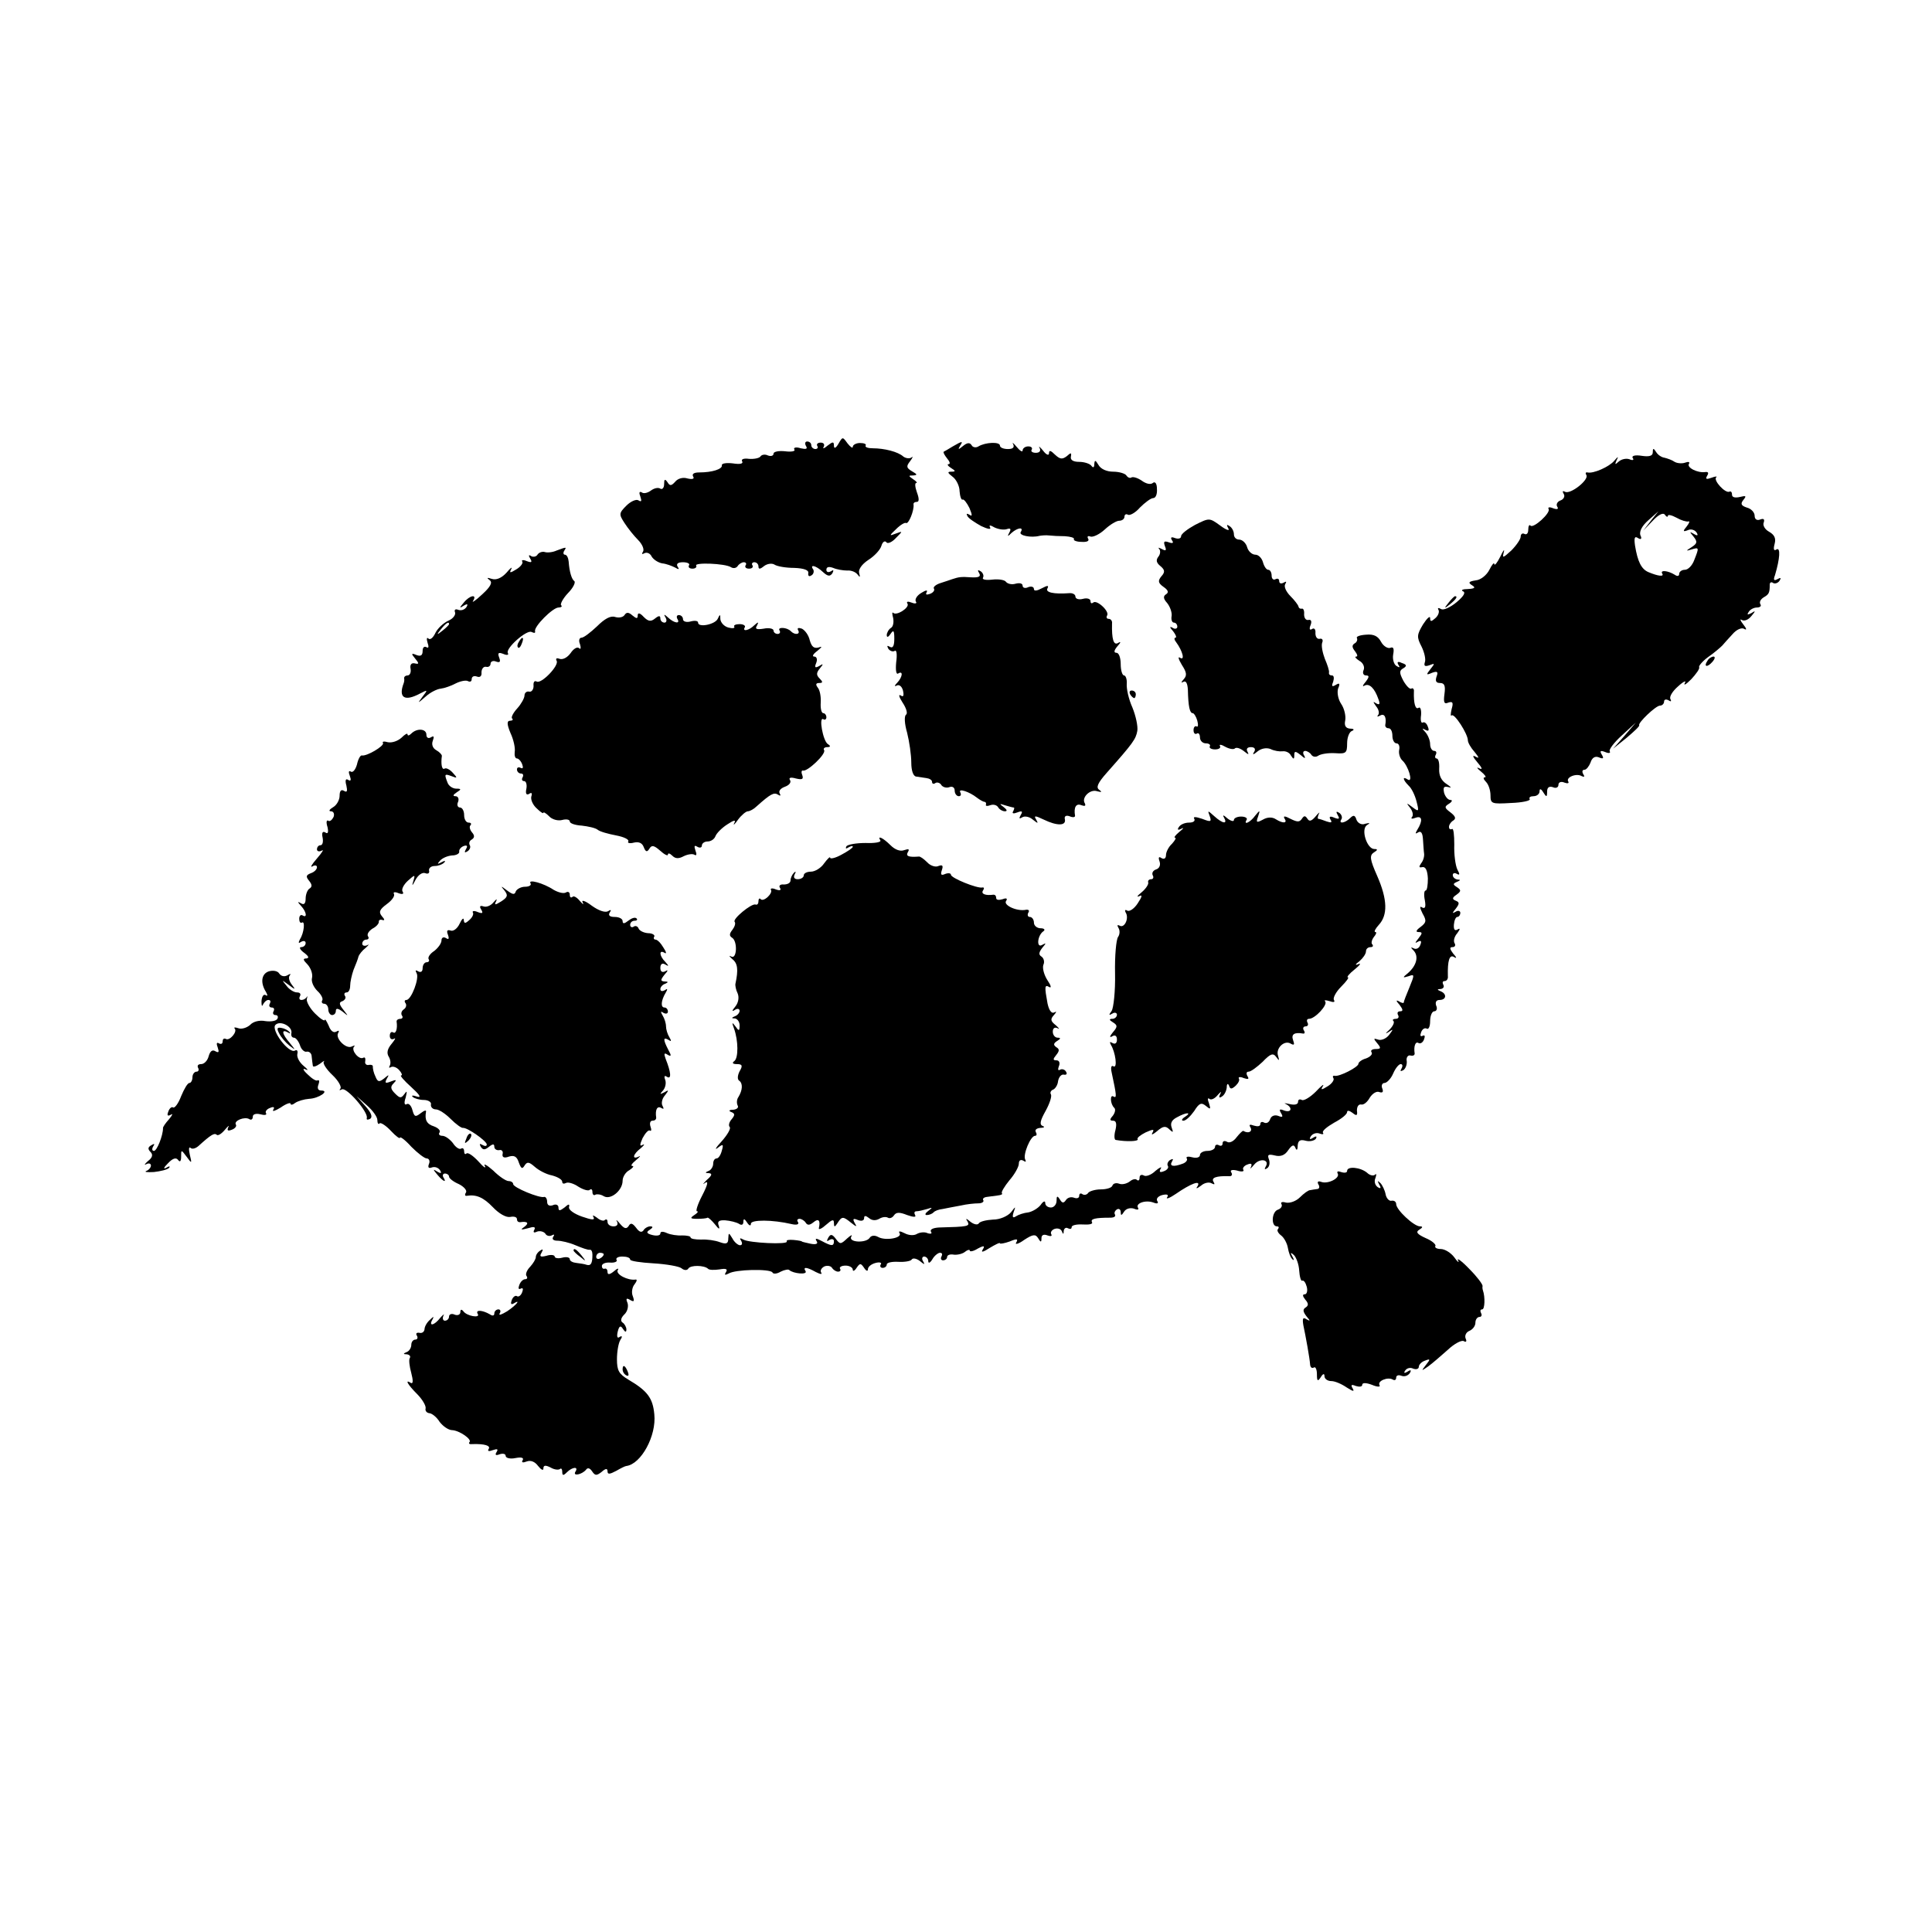 <?xml version="1.0" standalone="no"?>
<!DOCTYPE svg PUBLIC "-//W3C//DTD SVG 20010904//EN"
 "http://www.w3.org/TR/2001/REC-SVG-20010904/DTD/svg10.dtd">
<svg version="1.0" xmlns="http://www.w3.org/2000/svg"
 width="512pt" height="512pt" viewBox="0 0 512 512"
 preserveAspectRatio="xMidYMid meet">
<g transform="translate(0,512) scale(0.1,-0.1)"
fill="#000000" stroke="none">
<path d="M2222 3944 c-7 -12 -12 -14 -12 -5 0 11 -3 11 -17 0 -9 -8 -14 -9
-10 -3 3 6 0 11 -8 11 -8 0 -12 -4 -9 -9 3 -4 0 -8 -5 -8 -6 0 -11 5 -11 10 0
6 -5 10 -11 10 -5 0 -7 -5 -3 -12 5 -8 0 -9 -14 -6 -12 4 -20 2 -17 -3 4 -5
-8 -7 -24 -5 -17 2 -31 -1 -31 -6 0 -6 -7 -8 -15 -5 -8 4 -17 2 -20 -3 -3 -4
-16 -7 -30 -6 -14 2 -22 -1 -18 -7 3 -6 -6 -8 -25 -5 -17 2 -30 0 -29 -5 2
-10 -25 -19 -60 -19 -14 0 -20 -4 -16 -11 4 -6 -2 -8 -15 -5 -12 4 -26 0 -33
-9 -10 -11 -14 -11 -20 -1 -7 10 -9 8 -9 -5 0 -10 -5 -15 -10 -12 -6 4 -17 1
-25 -5 -8 -6 -19 -9 -24 -5 -7 4 -8 -1 -4 -11 4 -12 3 -15 -5 -10 -6 4 -21 -3
-32 -14 -20 -20 -20 -23 -5 -46 9 -14 25 -34 36 -45 11 -11 17 -25 13 -31 -4
-6 -3 -8 4 -4 6 3 15 0 19 -9 5 -8 17 -16 28 -18 11 -1 26 -7 34 -11 10 -6 12
-5 7 2 -5 8 1 12 14 12 12 0 19 -4 16 -8 -3 -5 1 -9 9 -9 8 0 12 4 10 8 -6 9
76 6 92 -4 6 -4 14 -3 18 3 3 5 11 10 16 10 6 0 8 -4 5 -8 -3 -5 1 -9 9 -9 8
0 12 4 9 9 -3 4 0 8 5 8 6 0 11 -5 11 -11 0 -8 4 -8 15 1 8 6 20 8 27 4 7 -5
31 -9 53 -9 26 -1 39 -6 37 -14 -1 -7 2 -10 8 -6 6 3 8 11 5 16 -10 14 7 11
26 -7 13 -12 19 -12 25 -3 4 8 3 10 -4 5 -7 -4 -12 -2 -12 4 0 8 7 9 18 5 9
-4 26 -7 37 -7 11 1 23 -4 28 -11 6 -8 7 -7 4 4 -3 9 6 23 24 35 16 10 32 27
35 38 3 10 9 14 13 9 3 -5 15 0 25 11 19 19 19 19 0 12 -18 -7 -18 -6 1 12 11
11 23 18 26 16 7 -4 22 34 20 49 -1 4 3 7 9 7 6 0 6 9 0 25 -5 14 -6 25 -2 25
4 0 0 5 -8 10 -13 9 -13 10 0 10 12 1 11 3 -3 11 -15 9 -16 13 -5 27 7 9 8 14
4 10 -5 -4 -15 -3 -22 2 -14 13 -51 22 -81 22 -13 0 -21 3 -19 7 3 4 -4 7 -15
7 -10 0 -19 -5 -19 -10 0 -5 -6 -1 -14 9 -13 18 -13 18 -24 -1z"/>
<path d="M2525 3937 c-11 -7 -22 -13 -24 -14 -2 -2 2 -9 9 -18 7 -8 9 -15 4
-15 -5 0 -2 -5 6 -10 13 -8 13 -10 1 -10 -11 0 -10 -3 3 -13 10 -7 19 -25 19
-39 1 -14 5 -24 8 -22 3 2 11 -8 18 -22 8 -19 8 -24 0 -18 -7 4 -9 3 -5 -4 3
-6 20 -17 36 -26 17 -8 27 -10 24 -4 -4 7 0 7 12 0 11 -5 25 -7 33 -4 9 3 11
0 6 -9 -6 -11 -5 -12 6 -1 16 14 33 16 24 2 -6 -9 27 -16 50 -10 6 1 17 2 25
1 8 -1 27 -2 42 -2 15 -1 26 -4 24 -8 -2 -3 7 -7 20 -7 14 -1 21 2 18 8 -4 6
-1 9 6 6 7 -2 24 6 38 19 14 13 31 23 38 23 8 0 14 5 14 11 0 5 4 8 9 5 5 -3
20 5 32 19 13 13 29 25 35 25 7 0 11 11 10 24 0 15 -5 21 -11 16 -6 -5 -18 -2
-29 6 -10 7 -22 11 -27 9 -4 -3 -10 -1 -14 5 -3 5 -19 10 -35 10 -17 0 -33 7
-39 18 -8 13 -10 14 -11 2 0 -9 -3 -11 -8 -4 -4 5 -18 10 -32 10 -16 0 -24 5
-22 14 2 11 0 11 -11 1 -12 -9 -18 -8 -31 4 -11 11 -16 13 -16 4 0 -7 -7 -5
-16 7 -8 10 -13 13 -9 7 4 -8 0 -13 -10 -13 -9 0 -14 4 -11 8 3 5 -1 9 -9 9
-8 0 -15 -5 -15 -11 0 -5 -7 -1 -16 10 -8 10 -13 13 -9 7 4 -9 -1 -13 -14 -13
-12 0 -21 4 -21 9 0 11 -39 9 -57 -2 -6 -4 -15 -3 -18 3 -5 8 -12 7 -23 -2
-12 -10 -14 -10 -8 0 9 14 7 14 -19 -1z"/>
<path d="M4380 3921 c0 -9 -9 -12 -29 -9 -18 3 -28 0 -24 -6 4 -5 0 -7 -9 -3
-9 3 -21 0 -28 -6 -10 -9 -11 -9 -6 3 6 11 4 11 -6 -1 -13 -16 -56 -35 -71
-31 -5 1 -6 -2 -3 -7 8 -12 -43 -53 -57 -44 -6 3 -7 1 -3 -6 4 -6 0 -14 -8
-17 -9 -3 -13 -11 -9 -17 4 -6 0 -8 -11 -4 -9 4 -15 3 -12 -2 6 -10 -40 -52
-48 -44 -3 4 -6 -1 -6 -11 0 -9 -4 -14 -10 -11 -5 3 -10 0 -10 -7 0 -7 -12
-24 -25 -37 -22 -20 -24 -21 -20 -5 3 11 -1 6 -9 -11 -8 -16 -15 -25 -16 -20
0 6 -6 -1 -13 -15 -7 -14 -23 -27 -36 -28 -19 -3 -21 -6 -10 -13 10 -6 8 -9
-11 -10 -14 0 -19 -3 -13 -6 8 -3 2 -13 -17 -29 -17 -14 -35 -22 -41 -18 -7 4
-10 3 -7 -2 3 -5 0 -15 -8 -22 -11 -10 -14 -10 -14 0 0 7 -8 0 -19 -17 -16
-27 -17 -33 -4 -58 8 -16 12 -35 9 -42 -3 -10 0 -12 12 -8 15 6 15 5 3 -10
-12 -15 -12 -17 4 -10 14 5 17 3 12 -10 -4 -12 -1 -17 9 -17 12 0 15 -7 12
-29 -3 -22 -1 -28 10 -23 12 4 14 0 9 -17 -3 -13 -3 -20 0 -17 7 7 43 -49 43
-66 0 -6 8 -20 18 -31 12 -15 13 -18 2 -12 -9 5 -7 -1 5 -15 13 -15 15 -21 5
-16 -8 4 -6 0 4 -8 11 -9 16 -16 11 -16 -5 0 -4 -5 3 -12 7 -7 12 -23 12 -36
0 -22 3 -23 54 -20 30 1 52 6 50 10 -3 5 2 8 10 8 9 0 16 6 16 13 0 8 4 7 10
-3 8 -13 10 -13 10 2 0 11 5 15 15 12 8 -4 15 -1 15 6 0 7 7 10 16 6 8 -3 13
-2 10 3 -7 11 22 23 36 14 7 -3 8 -1 4 5 -4 7 -3 12 3 12 5 0 12 9 16 19 4 13
12 18 22 14 12 -5 14 -3 8 7 -6 10 -4 12 9 7 9 -4 15 -3 12 2 -3 4 11 23 32
42 l37 34 -30 -35 -30 -34 36 29 c20 17 35 31 33 33 -4 6 44 52 55 52 6 0 11
5 11 11 0 5 5 7 12 3 6 -4 8 -3 5 3 -4 6 5 21 20 34 14 13 23 17 18 9 -4 -8 3
-4 17 10 13 14 23 28 21 32 -2 3 9 16 24 27 16 11 32 25 37 30 4 5 17 19 27
30 11 13 25 19 32 14 7 -4 5 2 -3 12 -8 10 -10 16 -4 12 7 -4 18 1 25 10 12
14 12 16 0 8 -10 -5 -12 -4 -7 3 4 7 14 12 22 12 8 0 13 4 9 9 -3 6 1 13 9 18
14 8 16 12 16 34 0 5 4 8 9 4 5 -3 13 0 17 6 5 8 3 9 -6 4 -9 -5 -11 -2 -6 11
13 44 15 74 4 68 -7 -5 -9 0 -5 15 4 15 -1 24 -15 32 -11 6 -17 17 -14 24 3 9
0 12 -10 8 -8 -3 -14 1 -14 10 0 9 -9 19 -21 22 -15 5 -17 10 -9 20 9 11 7 12
-9 8 -13 -3 -21 -1 -21 6 0 7 -3 10 -7 8 -11 -5 -43 30 -35 38 4 3 -2 3 -12
-1 -14 -5 -17 -4 -12 5 5 8 3 11 -5 10 -20 -3 -50 12 -43 22 3 5 -2 6 -10 3
-8 -3 -21 -2 -28 2 -7 5 -19 9 -27 11 -8 1 -18 8 -22 15 -7 11 -9 11 -9 -1z
m40 -168 c0 4 10 2 23 -5 12 -7 26 -11 31 -10 5 2 3 -4 -4 -13 -11 -13 -10
-15 3 -10 8 4 18 1 23 -6 5 -8 3 -10 -7 -4 -12 7 -12 6 -1 -7 11 -14 10 -18
-5 -28 -16 -10 -16 -11 0 -6 20 6 20 5 7 -28 -5 -14 -16 -26 -25 -26 -8 0 -15
-5 -15 -11 0 -6 -5 -7 -12 -2 -18 11 -39 13 -33 3 6 -9 -11 -7 -37 4 -18 8
-28 27 -35 70 -3 21 -1 26 8 20 8 -5 11 -2 6 8 -3 10 5 25 21 39 l27 24 -20
-25 -20 -26 25 26 c16 17 28 22 32 16 4 -6 8 -7 8 -3z"/>
<path d="M3167 3729 c-20 -11 -37 -24 -37 -30 0 -6 -7 -8 -16 -5 -10 4 -13 2
-8 -6 5 -7 2 -9 -9 -5 -12 4 -14 2 -10 -10 5 -12 3 -14 -8 -8 -8 4 -11 5 -7 0
4 -4 3 -14 -2 -20 -7 -9 -6 -16 5 -25 12 -10 13 -16 3 -27 -10 -12 -9 -18 5
-28 13 -9 15 -15 7 -20 -8 -5 -7 -12 3 -23 8 -10 13 -25 12 -34 -2 -10 1 -18
6 -18 5 0 9 -5 9 -11 0 -5 -6 -7 -12 -3 -9 5 -9 2 1 -9 7 -9 10 -17 6 -17 -4
0 -3 -6 2 -12 17 -23 24 -50 10 -41 -6 4 -4 -4 5 -19 13 -20 14 -28 5 -38 -7
-8 -8 -11 -1 -7 7 4 11 -4 12 -21 1 -45 5 -62 13 -62 3 0 9 -9 12 -20 3 -11 2
-18 -2 -15 -4 2 -8 -2 -8 -10 0 -8 4 -12 9 -9 4 3 8 -2 8 -10 0 -9 7 -16 16
-16 8 0 13 -4 10 -8 -2 -4 4 -8 14 -8 10 0 16 4 13 9 -3 5 4 4 14 -2 11 -6 23
-8 26 -4 4 3 14 0 24 -8 11 -9 14 -10 9 -1 -4 7 -1 12 9 12 10 0 13 -5 9 -12
-6 -9 -3 -9 9 1 10 8 24 10 34 6 10 -5 24 -7 32 -6 8 1 18 -3 22 -11 7 -11 9
-11 9 1 0 11 3 11 17 0 11 -10 14 -10 9 -1 -4 6 -3 12 3 12 5 0 13 -5 16 -10
4 -6 12 -7 18 -3 7 5 27 8 45 7 29 -2 32 0 32 26 0 16 6 31 13 33 7 3 5 6 -5
6 -12 1 -16 8 -13 22 2 11 -2 31 -11 44 -8 12 -11 30 -8 40 6 14 4 16 -6 10
-10 -6 -12 -4 -7 8 3 10 2 17 -3 17 -6 0 -9 3 -8 8 1 4 -4 20 -11 36 -6 16
-10 35 -7 43 3 7 0 12 -7 10 -7 -1 -11 6 -11 15 1 10 -3 15 -9 11 -6 -4 -8 0
-4 10 4 10 2 16 -6 14 -7 -1 -11 6 -11 15 1 10 -2 16 -6 15 -4 -1 -8 1 -9 6
-1 4 -10 16 -21 27 -12 12 -18 26 -14 32 4 7 3 8 -4 4 -7 -4 -12 -2 -12 4 0 6
-4 8 -10 5 -5 -3 -10 1 -10 9 0 9 -4 16 -9 16 -5 0 -11 9 -14 20 -3 11 -12 20
-20 20 -9 0 -19 9 -22 20 -3 11 -13 20 -21 20 -8 0 -14 6 -14 14 0 8 -5 18
-12 22 -7 5 -8 3 -3 -6 5 -8 -5 -5 -21 7 -29 21 -29 21 -67 2z"/>
<path d="M1475 3661 c-11 -5 -25 -6 -31 -4 -7 2 -15 -1 -19 -6 -3 -6 -11 -8
-17 -5 -7 5 -8 2 -3 -6 6 -10 4 -12 -9 -7 -9 4 -15 3 -12 -1 3 -4 -4 -14 -16
-21 -16 -10 -19 -10 -13 1 3 7 -2 3 -13 -10 -13 -14 -27 -20 -39 -16 -12 4
-14 3 -6 -3 9 -6 4 -17 -19 -38 -18 -17 -29 -24 -24 -17 11 18 -9 15 -25 -5
-12 -14 -12 -16 0 -8 10 6 12 4 7 -4 -5 -7 -14 -10 -22 -7 -7 3 -11 0 -8 -7 2
-7 -6 -17 -18 -22 -13 -6 -28 -20 -34 -32 -6 -13 -14 -20 -19 -15 -4 4 -5 -1
-2 -11 4 -11 3 -16 -3 -12 -6 3 -10 -1 -10 -10 0 -12 -5 -15 -16 -11 -14 6
-15 4 -4 -9 11 -13 11 -16 -1 -13 -9 2 -13 -4 -11 -14 2 -10 -2 -18 -8 -18 -5
0 -9 -3 -9 -7 1 -5 0 -10 -1 -13 -15 -39 2 -50 43 -28 21 11 21 10 7 -8 -14
-19 -14 -19 8 0 12 11 30 20 40 21 9 1 27 7 40 14 12 6 27 9 32 6 6 -3 10 -1
10 5 0 7 6 10 14 7 8 -3 13 1 12 11 0 9 5 16 12 15 6 -2 12 2 12 8 0 6 7 9 14
6 11 -4 13 -1 9 10 -5 13 -2 15 11 10 9 -4 15 -3 12 2 -8 12 51 64 63 56 7 -3
10 -3 9 2 -4 12 47 63 62 63 7 0 11 3 7 6 -3 3 5 18 18 32 14 14 21 29 17 32
-7 5 -13 24 -15 52 -1 10 -5 18 -10 18 -4 0 -5 5 -2 10 7 11 7 11 -20 1z
m-285 -195 c0 -2 -8 -10 -17 -17 -16 -13 -17 -12 -4 4 13 16 21 21 21 13z"/>
<path d="M2595 3601 c5 -9 -1 -12 -21 -11 -27 2 -33 1 -51 -5 -5 -2 -18 -6
-30 -10 -13 -4 -21 -11 -18 -15 3 -4 -2 -11 -11 -14 -9 -3 -12 -2 -8 5 3 6 -3
5 -14 -2 -12 -7 -18 -17 -15 -23 4 -5 -1 -7 -11 -3 -10 4 -15 3 -11 -3 6 -10
-29 -33 -38 -24 -3 3 -3 -3 0 -14 2 -11 0 -23 -6 -26 -6 -4 -11 -13 -11 -19 0
-7 4 -6 10 3 8 12 10 9 10 -13 0 -19 -4 -26 -12 -21 -7 4 -8 3 -4 -5 4 -6 12
-9 17 -6 5 4 7 -9 4 -30 -2 -21 0 -33 5 -30 14 9 12 -9 -2 -24 -8 -8 -8 -11
-2 -8 7 4 14 -2 17 -13 3 -14 1 -18 -6 -13 -7 4 -4 -5 5 -19 10 -15 14 -29 9
-32 -5 -4 -4 -24 3 -48 6 -24 11 -59 11 -79 0 -21 5 -36 13 -37 6 -1 19 -3 27
-4 8 -1 15 -5 15 -10 0 -5 4 -7 9 -3 5 3 13 0 16 -6 4 -5 13 -8 21 -5 8 3 14
-1 14 -9 0 -8 5 -15 11 -15 5 0 7 4 4 10 -7 12 24 2 44 -14 8 -6 17 -11 20
-11 3 0 5 -3 4 -7 -2 -4 3 -5 11 -2 8 3 17 1 21 -5 3 -6 12 -11 18 -11 7 0 6
4 -3 11 -12 9 -12 10 3 5 10 -3 21 -6 23 -6 3 0 2 -4 -1 -10 -4 -6 1 -7 11 -3
13 5 15 3 9 -7 -5 -9 -4 -11 4 -6 6 4 19 2 28 -6 14 -11 15 -11 9 0 -7 11 -3
11 20 0 35 -17 60 -17 56 1 -2 8 3 11 12 8 9 -4 15 -3 15 1 -4 23 3 34 17 28
9 -3 12 -2 9 5 -10 15 14 39 33 32 12 -3 13 -2 5 4 -9 6 -4 18 20 45 70 79 77
89 81 111 2 12 -4 40 -13 62 -10 22 -16 50 -15 63 1 12 -3 22 -7 22 -5 0 -9
14 -9 30 0 17 -5 30 -11 30 -8 0 -7 6 2 17 10 11 10 14 2 9 -12 -7 -17 10 -16
52 1 6 -3 12 -9 12 -5 0 -7 4 -4 9 7 11 -28 43 -37 34 -4 -3 -7 -2 -7 4 0 6
-9 9 -20 6 -11 -3 -20 0 -20 6 0 6 -8 10 -17 9 -40 -3 -64 2 -57 13 4 8 0 8
-15 0 -13 -7 -21 -8 -21 -2 0 6 -7 8 -15 5 -8 -4 -15 -2 -15 4 0 6 -8 8 -19 5
-10 -3 -21 0 -25 5 -3 5 -19 8 -36 6 -17 -2 -28 0 -25 5 3 5 0 13 -6 17 -8 5
-9 3 -4 -5z"/>
<path d="M3839 3523 c-13 -16 -12 -17 4 -4 16 13 21 21 13 21 -2 0 -10 -8 -17
-17z"/>
<path d="M1655 3490 c-4 -6 -15 -8 -25 -5 -12 4 -28 -5 -48 -25 -17 -16 -35
-30 -41 -30 -6 0 -8 -8 -4 -17 3 -10 2 -15 -2 -11 -5 5 -15 -1 -23 -13 -8 -11
-20 -18 -29 -15 -8 3 -11 1 -8 -5 8 -12 -41 -63 -53 -55 -6 3 -9 -2 -8 -12 0
-9 -5 -16 -11 -15 -7 2 -13 -3 -13 -10 0 -7 -9 -23 -19 -34 -11 -12 -17 -24
-14 -27 4 -3 1 -6 -5 -6 -9 0 -9 -9 1 -33 8 -17 13 -40 11 -50 -1 -9 1 -17 6
-17 4 0 11 -7 14 -16 3 -8 2 -12 -4 -9 -6 3 -10 1 -10 -4 0 -6 5 -11 11 -11 5
0 7 -4 4 -10 -3 -5 -2 -10 4 -10 5 0 8 -9 6 -20 -3 -13 0 -18 7 -14 7 5 9 2 6
-7 -2 -8 4 -22 14 -31 10 -10 18 -15 18 -12 0 3 7 -1 15 -9 8 -9 24 -13 35
-10 11 3 20 1 20 -4 0 -5 14 -10 32 -11 17 -2 36 -6 42 -11 6 -5 28 -11 49
-15 21 -4 35 -11 32 -16 -3 -4 4 -6 15 -3 13 3 22 -1 26 -12 5 -13 9 -14 15
-4 6 10 12 9 28 -5 12 -11 21 -15 21 -11 0 5 5 4 12 -3 8 -8 17 -8 30 -1 10 5
23 7 28 4 6 -4 7 1 3 11 -4 12 -3 15 5 10 7 -4 12 -2 12 3 0 6 7 11 15 11 9 0
18 6 21 14 3 8 17 22 31 31 18 12 24 13 19 4 -4 -8 1 -4 10 9 9 12 21 22 26
22 5 0 16 6 23 13 37 33 46 38 57 31 6 -4 8 -3 4 4 -3 6 3 13 14 17 11 4 17
11 14 17 -5 7 1 9 15 5 17 -4 21 -2 17 9 -3 7 -2 13 2 12 11 -4 62 44 56 54
-3 4 1 8 8 8 9 0 10 3 2 8 -13 8 -25 74 -12 66 4 -3 8 0 8 5 0 6 -4 11 -8 11
-5 0 -8 12 -7 28 1 15 -2 33 -8 40 -6 8 -5 12 4 12 10 0 10 3 1 12 -9 9 -9 15
1 27 10 12 9 13 -2 6 -11 -6 -13 -4 -8 8 4 10 1 17 -5 17 -7 0 -3 7 8 15 13
11 14 13 3 9 -12 -3 -18 2 -23 19 -3 14 -13 27 -21 31 -9 3 -13 2 -10 -4 7
-11 -8 -14 -19 -3 -10 11 -37 12 -30 2 3 -5 0 -9 -5 -9 -6 0 -11 4 -11 9 0 5
-12 8 -26 5 -19 -3 -24 -1 -18 8 5 10 4 11 -7 1 -14 -14 -33 -18 -25 -5 2 4
-4 8 -14 8 -10 0 -17 -3 -14 -7 2 -4 -5 -5 -16 -2 -11 3 -20 13 -21 22 0 14
-1 14 -7 1 -7 -15 -52 -24 -52 -10 0 5 -9 6 -20 3 -11 -3 -20 0 -20 6 0 6 -5
11 -11 11 -5 0 -7 -4 -4 -10 9 -14 -8 -12 -24 3 -11 10 -13 10 -7 0 4 -7 2
-13 -3 -13 -6 0 -11 5 -11 11 0 8 -4 8 -14 0 -11 -9 -18 -8 -30 4 -10 11 -16
12 -16 4 0 -9 -3 -9 -14 0 -10 9 -16 9 -21 1z"/>
<path d="M3596 3429 c2 -4 0 -11 -6 -14 -8 -5 -7 -11 1 -21 6 -8 8 -14 3 -14
-5 0 -1 -5 8 -11 10 -5 15 -16 12 -24 -4 -8 -1 -15 6 -15 9 0 9 -4 -1 -17 -8
-9 -9 -14 -3 -10 13 7 27 -7 37 -36 5 -13 3 -16 -6 -11 -9 6 -9 5 0 -8 7 -8 9
-19 5 -23 -4 -5 -1 -5 6 -1 11 6 17 -5 13 -26 0 -5 4 -8 9 -8 6 0 10 -9 10
-20 0 -11 5 -20 11 -20 6 0 9 -8 7 -17 -2 -10 2 -22 8 -28 16 -14 30 -60 15
-51 -15 10 -14 0 2 -16 8 -7 17 -26 21 -42 7 -27 6 -28 -11 -15 -16 12 -17 12
-6 -2 7 -9 9 -20 5 -24 -4 -5 0 -6 10 -2 17 6 19 -8 4 -32 -6 -10 -5 -12 2 -7
8 5 12 -2 13 -18 1 -14 2 -32 3 -38 1 -7 -2 -19 -8 -26 -6 -9 -6 -12 3 -10 9
2 14 -9 15 -30 0 -17 -2 -32 -6 -32 -4 0 -5 -12 -2 -26 3 -17 1 -23 -7 -19 -7
5 -7 0 1 -16 11 -19 10 -24 -6 -36 -11 -8 -13 -13 -5 -13 11 0 11 -3 0 -17 -9
-11 -10 -14 -2 -9 9 5 11 2 7 -8 -3 -9 -11 -13 -18 -9 -8 4 -8 2 1 -7 13 -15
7 -39 -16 -59 -15 -12 -14 -13 2 -8 16 6 16 4 2 -30 -8 -19 -15 -37 -15 -40 0
-2 -6 -1 -12 3 -9 5 -9 2 1 -9 9 -12 10 -17 2 -17 -7 0 -9 -4 -6 -10 3 -5 1
-10 -6 -10 -7 0 -10 -3 -6 -6 3 -4 -2 -14 -11 -23 -11 -10 -12 -12 -2 -6 13 9
13 8 1 -8 -8 -10 -21 -15 -29 -12 -12 4 -13 3 -2 -10 10 -12 10 -15 -4 -15
-10 0 -15 -4 -11 -9 3 -5 -4 -12 -15 -16 -11 -3 -20 -10 -20 -14 0 -9 -51 -35
-63 -32 -5 1 -6 -2 -3 -7 2 -4 -4 -14 -16 -21 -16 -10 -19 -10 -12 1 4 7 -5 0
-19 -15 -15 -15 -32 -25 -37 -22 -6 3 -10 1 -10 -5 0 -7 -9 -9 -22 -6 -13 3
-17 3 -10 0 18 -9 15 -24 -5 -17 -12 5 -14 3 -8 -7 6 -10 4 -12 -8 -7 -9 3
-18 0 -21 -9 -3 -9 -10 -12 -16 -9 -5 3 -10 2 -10 -4 0 -6 -7 -7 -17 -4 -11 4
-14 3 -9 -5 6 -11 -6 -17 -19 -9 -2 1 -10 -7 -18 -17 -8 -11 -19 -16 -25 -12
-7 4 -12 2 -12 -4 0 -6 -4 -8 -10 -5 -5 3 -10 1 -10 -4 0 -6 -9 -11 -20 -11
-11 0 -20 -5 -20 -11 0 -6 -9 -9 -20 -6 -11 3 -18 2 -15 -3 3 -4 -2 -11 -11
-14 -24 -9 -36 -7 -28 6 4 7 3 8 -5 4 -6 -4 -9 -11 -6 -16 3 -4 -2 -11 -11
-14 -10 -4 -13 -2 -8 7 4 6 -2 4 -14 -6 -11 -11 -26 -16 -31 -12 -6 3 -11 1
-11 -6 0 -7 -3 -9 -7 -6 -3 4 -12 2 -19 -4 -8 -6 -20 -9 -28 -6 -8 3 -16 1
-18 -5 -2 -6 -16 -10 -31 -10 -15 0 -30 -5 -33 -9 -3 -5 -10 -7 -15 -4 -5 4
-9 2 -9 -4 0 -6 -6 -8 -14 -5 -8 3 -17 0 -21 -6 -6 -9 -10 -9 -16 1 -7 11 -9
10 -9 -3 0 -10 -7 -18 -15 -18 -8 0 -15 5 -15 12 0 7 -6 4 -12 -5 -7 -9 -22
-18 -33 -20 -11 -1 -26 -6 -32 -10 -9 -6 -11 -3 -7 10 6 17 6 17 -7 0 -9 -10
-29 -19 -47 -19 -18 -1 -35 -5 -38 -10 -3 -5 -13 -3 -22 4 -12 10 -14 10 -8 1
7 -13 2 -14 -76 -16 -15 -1 -24 -5 -21 -11 4 -5 0 -7 -9 -4 -8 4 -21 2 -28 -2
-8 -5 -22 -4 -33 2 -12 6 -17 6 -13 0 8 -13 -38 -21 -57 -10 -9 5 -18 4 -22
-2 -9 -15 -58 -13 -49 3 4 6 -1 4 -11 -5 -17 -16 -19 -16 -30 -1 -10 13 -14
13 -20 3 -5 -9 -4 -11 3 -6 7 4 12 2 12 -3 0 -14 -6 -14 -32 0 -15 8 -19 8
-14 0 5 -7 -1 -10 -16 -7 -13 3 -23 5 -23 6 0 1 -10 3 -22 4 -12 1 -20 0 -18
-4 5 -9 -100 -4 -115 5 -9 5 -11 4 -6 -3 4 -7 3 -12 -3 -12 -5 0 -15 8 -20 18
-10 16 -10 16 -11 0 0 -14 -5 -16 -22 -10 -13 5 -35 8 -50 7 -16 0 -28 2 -28
6 0 3 -10 5 -22 5 -13 -1 -31 2 -40 6 -11 5 -18 5 -18 -1 0 -5 -9 -7 -21 -4
-16 4 -17 8 -7 14 9 6 9 9 1 9 -6 0 -15 -5 -18 -11 -5 -6 -11 -4 -19 7 -10 13
-15 14 -20 5 -6 -9 -12 -7 -23 6 -8 10 -12 12 -8 6 4 -8 0 -13 -9 -13 -9 0
-16 5 -16 12 0 6 -3 8 -7 5 -3 -4 -13 -1 -21 6 -10 7 -13 8 -9 1 4 -8 -5 -7
-31 2 -20 7 -36 18 -34 25 2 9 -1 9 -12 -1 -12 -9 -16 -10 -16 0 0 7 -7 10
-15 6 -9 -3 -15 0 -15 9 0 8 -4 14 -8 13 -12 -4 -82 25 -82 34 0 4 -5 8 -12 8
-7 0 -25 12 -41 28 -17 15 -27 20 -22 12 4 -8 -4 -3 -17 12 -14 15 -28 25 -32
21 -3 -3 -6 -1 -6 6 0 7 -4 10 -8 7 -5 -3 -15 4 -22 15 -8 10 -20 19 -28 19
-7 0 -11 4 -7 9 3 5 -4 12 -15 16 -19 6 -25 17 -21 39 1 5 -5 3 -14 -4 -14
-11 -17 -10 -22 8 -3 12 -10 19 -15 16 -6 -4 -8 3 -3 17 4 17 4 20 -3 10 -9
-12 -12 -12 -25 1 -12 12 -13 18 -4 27 9 9 8 11 -7 5 -15 -6 -17 -4 -11 7 7
12 6 12 -7 1 -13 -10 -17 -10 -23 5 -5 10 -7 21 -7 26 1 4 -4 6 -10 5 -7 -2
-12 3 -10 10 1 8 -1 11 -5 9 -11 -7 -33 19 -25 29 4 4 2 4 -5 1 -15 -9 -45 21
-37 35 4 7 2 8 -5 4 -7 -4 -15 2 -20 16 -6 13 -10 19 -10 15 -1 -4 -12 3 -26
17 -14 14 -23 31 -22 38 2 7 2 10 0 6 -3 -5 -9 -8 -14 -8 -6 0 -7 5 -4 10 3 6
0 10 -8 10 -8 0 -21 8 -28 18 -13 16 -13 16 6 2 18 -14 19 -13 8 1 -7 9 -9 20
-5 24 4 5 1 5 -7 0 -8 -4 -16 -2 -21 5 -4 7 -16 9 -27 6 -20 -6 -24 -30 -8
-55 5 -9 4 -12 -1 -8 -6 3 -10 -4 -11 -16 0 -12 1 -16 4 -9 3 6 9 12 14 12 6
0 7 -4 4 -10 -3 -5 -1 -10 5 -10 6 0 8 -4 5 -10 -3 -5 -1 -10 5 -10 6 0 8 -5
5 -10 -3 -6 -18 -8 -32 -6 -15 3 -32 -1 -40 -10 -9 -8 -23 -12 -31 -9 -9 3
-13 3 -10 -1 8 -8 -14 -34 -24 -27 -5 2 -8 -1 -8 -7 0 -6 -4 -8 -10 -5 -6 4
-7 -1 -3 -11 4 -12 3 -15 -6 -10 -8 5 -14 1 -18 -13 -3 -12 -12 -21 -20 -21
-8 0 -11 -4 -8 -10 3 -5 1 -10 -4 -10 -6 0 -11 -7 -11 -15 0 -8 -4 -15 -8 -15
-5 0 -14 -16 -22 -35 -7 -19 -17 -32 -21 -30 -4 3 -10 -2 -13 -11 -4 -10 -2
-13 7 -8 6 4 4 -1 -5 -12 -9 -10 -17 -21 -16 -24 0 -19 -16 -60 -24 -60 -5 0
-6 5 -2 12 5 7 3 8 -5 3 -9 -5 -10 -10 -2 -18 7 -7 5 -15 -7 -24 -9 -8 -11
-12 -4 -8 6 3 12 2 12 -4 0 -5 -6 -12 -12 -14 -7 -3 2 -4 20 -3 17 2 35 6 40
11 4 5 0 5 -8 0 -8 -4 -6 1 5 12 13 14 22 16 27 9 5 -7 8 -3 8 8 0 20 0 20 15
0 13 -18 14 -18 8 6 -3 14 -3 22 2 18 4 -4 13 -2 21 5 33 30 42 35 48 30 3 -4
13 2 22 13 8 10 13 13 9 7 -4 -9 -1 -11 9 -7 9 3 14 10 11 14 -6 10 24 22 36
14 5 -3 9 0 9 7 0 6 8 9 20 6 11 -3 18 -2 15 3 -3 4 2 11 11 14 9 4 13 2 8 -5
-3 -6 5 -3 20 6 14 10 26 14 26 10 0 -4 6 -3 12 2 7 5 24 10 37 11 26 1 56 22
32 22 -8 0 -11 6 -7 16 3 8 2 13 -2 11 -4 -3 -16 5 -27 16 -12 11 -14 17 -5
13 8 -4 6 0 -5 9 -11 9 -19 23 -17 32 2 8 -1 12 -6 9 -16 -10 -65 55 -52 68
13 13 47 -5 42 -23 -1 -6 2 -11 7 -11 5 0 12 -9 16 -20 3 -11 12 -19 18 -17 7
1 13 -5 13 -13 1 -8 2 -19 3 -24 0 -5 9 -2 19 5 9 7 14 10 10 5 -3 -4 7 -20
23 -35 16 -15 25 -32 21 -36 -4 -5 -2 -5 4 -2 12 7 71 -61 66 -76 -1 -5 2 -5
9 -2 7 5 3 16 -13 34 l-23 26 27 -24 c16 -14 28 -31 28 -39 0 -9 3 -13 6 -9 3
3 17 -6 30 -20 13 -14 24 -22 24 -18 0 4 14 -6 30 -24 17 -17 35 -31 41 -31 6
0 9 -7 6 -14 -4 -10 -1 -13 7 -10 8 3 17 0 22 -7 5 -8 3 -10 -7 -4 -12 8 -12
6 0 -8 15 -18 26 -23 16 -7 -3 5 -1 10 4 10 6 0 11 -4 11 -8 0 -5 12 -14 26
-20 14 -7 22 -17 19 -22 -4 -6 -3 -10 2 -9 25 4 44 -4 69 -30 16 -17 35 -28
46 -26 10 2 18 0 18 -6 0 -5 3 -8 8 -8 20 3 25 -2 12 -12 -12 -8 -10 -9 9 -4
16 5 21 4 17 -4 -4 -7 -1 -9 7 -5 8 3 18 0 22 -5 3 -6 11 -8 17 -5 7 4 8 2 4
-4 -4 -6 1 -10 11 -10 10 0 32 -5 48 -12 17 -7 33 -13 38 -12 4 1 7 -5 7 -13
0 -23 -4 -30 -15 -27 -5 2 -18 4 -27 5 -10 1 -18 5 -18 10 0 5 -9 7 -20 4 -11
-3 -20 -1 -20 3 0 4 -10 6 -22 2 -16 -4 -19 -2 -13 8 5 9 4 11 -3 6 -7 -4 -12
-12 -12 -17 0 -6 -7 -17 -15 -26 -8 -8 -13 -19 -10 -24 4 -5 2 -9 -3 -9 -6 0
-13 -7 -16 -16 -3 -8 -2 -12 4 -9 6 3 7 -1 4 -9 -3 -9 -10 -14 -14 -11 -4 3
-11 -2 -14 -11 -3 -8 -2 -12 4 -9 23 14 8 -4 -16 -20 -15 -9 -23 -12 -20 -6 4
6 2 11 -3 11 -6 0 -11 -5 -11 -11 0 -6 -5 -7 -12 -2 -19 11 -39 13 -32 1 8
-12 -29 -6 -38 7 -5 6 -8 5 -8 -2 0 -7 -7 -10 -15 -7 -8 4 -15 1 -15 -5 0 -6
-5 -11 -11 -11 -5 0 -7 6 -4 13 4 6 0 4 -8 -5 -16 -21 -32 -24 -21 -5 5 9 3 9
-7 -1 -8 -7 -14 -18 -14 -25 -1 -7 -7 -11 -14 -9 -7 1 -10 -2 -6 -8 3 -5 1
-10 -4 -10 -6 0 -11 -6 -11 -14 0 -8 -6 -17 -12 -19 -10 -4 -10 -6 0 -6 7 -1
11 -5 8 -10 -3 -4 -1 -22 4 -40 5 -19 5 -29 -1 -26 -17 11 -9 -4 16 -29 14
-14 24 -31 23 -38 -2 -7 3 -12 9 -13 7 0 20 -10 28 -23 9 -12 24 -22 33 -22
20 -1 54 -25 46 -32 -3 -4 1 -6 8 -5 32 1 49 -4 43 -13 -4 -6 1 -7 11 -3 12 4
15 3 10 -5 -5 -8 -2 -10 8 -6 9 3 16 1 16 -4 0 -6 12 -9 26 -6 16 3 23 1 19
-6 -4 -6 1 -7 11 -3 11 4 22 -1 30 -12 8 -10 14 -13 14 -7 0 9 5 10 19 3 10
-6 21 -7 25 -4 3 3 6 0 6 -7 0 -11 3 -11 12 -2 15 15 32 16 23 2 -8 -13 17 -8
28 5 4 6 10 5 16 -4 8 -12 12 -12 25 -2 11 10 16 10 16 2 0 -9 6 -8 23 1 12 7
24 13 27 13 39 5 80 80 74 137 -4 43 -18 62 -69 92 -25 15 -30 24 -30 54 0 20
4 43 9 51 6 9 5 12 -2 8 -6 -5 -8 1 -5 14 4 16 8 17 14 7 6 -9 9 -9 9 -1 0 6
-5 15 -10 18 -6 4 -5 12 4 21 9 8 12 22 9 31 -5 12 -3 14 7 8 10 -6 12 -4 7
10 -4 9 -2 24 5 32 6 8 7 13 2 12 -20 -3 -53 14 -47 25 4 6 -1 5 -10 -3 -11
-9 -17 -10 -17 -2 0 6 -3 10 -7 9 -5 -2 -8 2 -8 7 0 6 10 10 22 9 12 -1 20 3
17 7 -3 5 4 9 15 9 12 0 21 -3 21 -8 0 -4 28 -8 62 -10 34 -2 68 -8 74 -13 7
-6 15 -6 18 -1 6 10 42 9 52 0 3 -4 17 -4 31 -2 17 3 22 1 17 -7 -5 -8 -3 -9
7 -4 17 11 109 13 116 3 2 -5 12 -4 22 2 10 5 21 7 23 4 10 -9 48 -13 43 -3
-8 12 2 12 27 -2 12 -6 18 -7 14 -1 -3 5 1 12 9 16 8 3 17 1 20 -4 4 -6 11
-10 16 -10 6 0 8 4 5 8 -2 4 4 8 15 8 10 0 19 -5 19 -11 0 -5 5 -3 10 5 9 13
11 13 20 0 5 -8 10 -10 10 -4 0 7 9 14 20 17 11 3 18 1 14 -4 -3 -5 0 -9 5 -9
6 0 11 4 11 9 0 5 14 8 31 7 16 -1 33 2 35 6 3 5 13 3 22 -4 12 -10 14 -10 8
0 -4 6 -2 12 3 12 6 0 11 -6 11 -12 0 -7 5 -5 11 5 5 9 15 17 20 17 6 0 7 -4
4 -10 -3 -5 -1 -10 4 -10 6 0 11 4 11 9 0 5 8 8 18 6 9 -1 23 2 30 8 6 5 12 6
12 3 0 -4 10 -2 21 5 17 9 20 8 13 -3 -5 -8 2 -6 19 5 15 9 27 15 27 12 0 -2
12 0 26 5 19 8 23 7 17 -3 -4 -6 6 -4 21 7 23 15 30 16 37 5 7 -12 9 -12 9 0
0 8 6 11 16 7 8 -3 13 -2 10 3 -3 5 1 11 8 14 8 3 17 1 20 -6 3 -9 5 -8 5 1 1
7 6 10 11 7 6 -3 10 -2 10 3 0 5 13 8 30 7 16 -1 27 1 24 6 -5 9 9 12 48 12
10 0 15 3 13 8 -3 4 -1 10 5 14 5 3 10 0 10 -7 0 -10 2 -10 9 1 5 8 16 11 26
8 9 -4 14 -3 11 2 -8 12 20 22 41 14 10 -4 14 -2 10 4 -4 6 2 13 13 16 13 3
18 1 13 -6 -4 -6 7 -2 23 9 39 27 67 38 58 21 -6 -8 -3 -8 9 1 9 8 22 10 28 6
8 -4 9 -3 5 4 -7 11 7 16 41 15 7 -1 10 4 6 10 -4 6 2 8 15 5 12 -4 20 -3 17
2 -3 4 2 11 11 14 10 4 13 2 9 -7 -4 -6 0 -4 9 7 15 18 42 13 30 -6 -4 -7 -2
-8 4 -4 6 4 8 14 5 23 -5 13 -2 15 15 11 15 -4 27 0 36 14 10 14 15 16 19 6 3
-8 6 -6 6 6 1 13 6 17 21 13 11 -3 23 0 27 5 4 7 1 8 -7 3 -9 -6 -11 -4 -6 4
5 7 15 10 23 7 8 -3 12 -2 9 2 -3 5 11 16 30 27 19 10 34 22 34 28 0 5 6 4 14
-2 11 -9 14 -8 12 6 0 10 4 17 11 16 7 -2 17 7 23 18 7 11 18 18 25 15 9 -3
12 0 8 10 -3 7 0 14 6 14 6 0 17 11 23 25 6 14 15 25 20 25 5 0 6 -5 2 -12 -4
-7 -3 -8 5 -4 6 4 10 15 9 24 -2 9 3 16 9 15 7 -2 12 0 12 5 -3 19 2 33 10 28
5 -3 12 1 15 10 3 8 2 12 -4 9 -6 -3 -7 1 -4 9 3 9 10 13 15 10 5 -3 9 6 9 20
0 14 5 26 11 26 6 0 9 7 5 15 -3 9 0 15 9 15 18 0 20 16 3 23 -10 4 -10 6 0 6
7 1 10 6 7 11 -3 6 -2 10 3 10 6 0 10 6 9 13 -1 41 4 58 16 51 8 -5 8 -2 -2 9
-9 12 -10 17 -2 17 7 0 9 5 6 10 -4 6 -1 18 7 27 8 11 8 14 1 10 -8 -5 -11 0
-10 13 1 11 5 20 9 20 4 0 8 5 8 11 0 5 -6 7 -12 3 -10 -6 -10 -4 0 8 10 13
10 17 0 21 -10 4 -10 8 2 16 12 9 13 12 1 20 -11 7 -11 9 0 14 10 4 10 6 2 6
-7 1 -13 6 -13 12 0 5 5 7 11 3 8 -4 8 -1 1 12 -5 11 -9 40 -8 66 0 25 -2 44
-6 41 -5 -2 -8 0 -8 6 0 5 5 13 12 17 7 5 5 11 -8 21 -16 12 -17 15 -4 23 8 5
10 10 4 10 -7 0 -14 9 -17 19 -3 15 -1 18 12 15 9 -3 7 0 -5 8 -14 9 -21 22
-20 41 1 15 -2 27 -7 27 -4 0 -5 5 -2 10 3 6 1 10 -4 10 -6 0 -11 8 -11 18 0
10 -6 24 -12 31 -10 11 -10 12 -1 7 9 -5 11 -2 7 8 -3 9 -9 14 -14 11 -4 -2
-6 7 -4 20 1 14 -2 23 -7 19 -8 -5 -13 12 -12 43 1 7 -3 11 -7 8 -4 -2 -13 7
-21 21 -11 21 -11 27 0 33 10 6 9 10 -4 14 -10 5 -14 3 -9 -5 5 -7 3 -8 -5 -3
-7 4 -11 18 -9 30 3 16 1 22 -8 18 -7 -2 -18 5 -24 16 -8 15 -19 21 -40 19
-16 -1 -27 -5 -24 -9z m-1996 -1633 c0 -3 -4 -8 -10 -11 -5 -3 -10 -1 -10 4 0
6 5 11 10 11 6 0 10 -2 10 -4z"/>
<path d="M1375 3419 c-4 -6 -5 -12 -2 -15 2 -3 7 2 10 11 7 17 1 20 -8 4z"/>
<path d="M4525 3369 c-11 -16 -1 -19 13 -3 7 8 8 14 3 14 -5 0 -13 -5 -16 -11z"/>
<path d="M2995 3280 c3 -5 8 -10 11 -10 2 0 4 5 4 10 0 6 -5 10 -11 10 -5 0
-7 -4 -4 -10z"/>
<path d="M1090 3176 c-5 -5 -10 -7 -10 -2 0 4 -7 0 -16 -9 -10 -9 -25 -14 -36
-12 -10 3 -16 2 -13 -2 4 -8 -44 -36 -56 -33 -4 1 -10 -10 -13 -24 -4 -14 -11
-22 -16 -19 -6 4 -7 -1 -3 -11 4 -11 3 -15 -4 -11 -7 5 -9 -1 -5 -15 3 -14 2
-19 -6 -14 -8 5 -12 0 -12 -13 0 -11 -8 -25 -17 -30 -10 -6 -13 -11 -6 -11 7
0 10 -7 7 -15 -4 -8 -10 -13 -14 -10 -5 3 -6 -5 -2 -17 3 -14 1 -19 -6 -14 -7
4 -10 -1 -7 -14 2 -11 0 -20 -6 -20 -5 0 -9 -5 -9 -11 0 -5 6 -7 13 -3 6 4 1
-5 -13 -21 -14 -16 -19 -25 -12 -21 6 4 12 3 12 -2 0 -6 -7 -13 -16 -16 -13
-5 -14 -9 -5 -20 8 -10 9 -16 1 -21 -5 -3 -10 -15 -10 -26 0 -13 -4 -18 -12
-13 -10 6 -10 4 0 -7 14 -15 17 -33 4 -25 -5 3 -9 -1 -9 -9 0 -8 3 -12 7 -10
9 6 6 -27 -5 -44 -5 -10 -4 -12 3 -7 7 4 12 2 12 -3 0 -6 -5 -11 -12 -11 -6 0
-3 -7 8 -15 12 -9 14 -14 6 -15 -10 0 -9 -4 3 -16 9 -10 14 -25 12 -35 -3 -10
4 -25 14 -35 10 -9 16 -21 13 -25 -3 -5 0 -9 5 -9 6 0 11 -7 11 -15 0 -8 5
-15 10 -15 6 0 10 5 10 11 0 8 6 7 18 -2 16 -13 16 -13 2 5 -12 15 -12 20 -2
23 6 3 10 9 6 14 -3 5 -1 9 5 9 5 0 9 8 9 18 0 9 4 28 9 42 6 14 12 30 13 35
2 6 10 16 19 23 9 8 10 11 4 7 -7 -3 -13 -1 -13 4 0 6 5 11 11 11 5 0 8 4 4 9
-3 6 3 14 12 20 10 5 17 13 17 18 -1 4 3 7 9 5 7 -2 7 1 -1 10 -9 11 -6 18 13
32 14 10 22 22 19 27 -3 5 3 6 12 2 11 -4 15 -2 11 4 -4 6 3 19 14 29 19 17
20 17 14 -2 -4 -13 -2 -12 6 4 7 13 18 21 26 18 7 -3 12 0 10 7 -1 7 6 12 15
12 9 0 20 4 25 9 5 5 2 6 -7 1 -11 -6 -12 -5 -4 4 6 7 20 13 32 14 11 0 20 5
19 10 -1 5 4 12 12 15 9 3 11 0 6 -8 -5 -9 -4 -11 4 -6 6 4 9 11 6 16 -3 5 -1
12 5 15 8 5 8 11 1 19 -6 7 -8 16 -4 19 3 4 1 7 -5 7 -7 0 -12 9 -12 20 0 11
-5 20 -11 20 -6 0 -9 7 -5 15 3 8 0 15 -7 15 -8 0 -6 4 3 10 13 8 13 10 -1 10
-9 0 -20 7 -23 16 -9 23 -8 24 11 17 15 -6 16 -5 3 9 -8 9 -18 14 -22 11 -7
-4 -10 12 -7 34 0 3 -6 10 -15 15 -9 5 -13 15 -9 25 4 11 3 14 -5 9 -7 -4 -12
-1 -12 7 0 16 -25 18 -40 3z"/>
<path d="M3206 2957 c5 -15 3 -16 -20 -7 -18 6 -25 6 -21 0 3 -6 -3 -10 -14
-10 -11 0 -23 -5 -27 -12 -5 -7 -2 -9 7 -4 8 4 5 0 -5 -8 -11 -9 -16 -16 -12
-16 4 0 0 -7 -8 -16 -9 -8 -16 -22 -16 -30 0 -9 -5 -12 -12 -8 -7 5 -9 2 -5
-9 3 -9 0 -18 -9 -21 -9 -3 -12 -10 -9 -16 3 -5 1 -10 -4 -10 -6 0 -10 -4 -8
-9 1 -5 -7 -17 -18 -26 -11 -9 -14 -13 -6 -10 9 5 8 -1 -4 -19 -9 -14 -22 -23
-28 -19 -5 3 -7 1 -4 -5 10 -15 -3 -43 -16 -35 -6 3 -7 1 -3 -6 4 -6 4 -17 -1
-24 -5 -7 -9 -50 -8 -97 1 -47 -4 -91 -9 -99 -8 -11 -8 -13 2 -7 6 4 12 2 12
-3 0 -6 -6 -11 -12 -11 -9 0 -9 -3 1 -9 13 -8 13 -12 0 -27 -9 -11 -9 -15 -1
-10 7 4 12 1 12 -9 0 -10 -5 -13 -12 -9 -7 4 -8 3 -4 -5 12 -19 18 -63 7 -57
-6 4 -8 -3 -5 -16 13 -61 14 -69 5 -64 -10 7 -9 -20 2 -30 4 -4 2 -13 -4 -21
-9 -10 -8 -13 1 -13 8 0 10 -8 6 -25 -4 -14 -3 -26 1 -26 28 -5 61 -4 58 2 -3
3 7 11 21 18 20 9 24 9 18 -1 -4 -7 1 -5 12 4 16 14 23 15 33 5 10 -9 11 -9 6
5 -4 11 0 20 14 27 25 14 41 14 21 1 -8 -5 -10 -10 -4 -10 7 0 19 12 29 26 13
21 19 23 31 13 12 -10 13 -9 8 7 -4 10 -4 16 1 12 4 -4 14 0 22 10 8 9 11 11
7 3 -5 -9 -3 -12 4 -7 7 4 12 15 13 24 0 10 3 12 6 5 3 -10 7 -10 18 0 7 7 11
15 8 19 -2 4 4 5 13 1 12 -4 15 -3 10 5 -4 7 -3 12 3 12 6 0 22 12 37 26 21
22 28 24 36 13 8 -11 9 -11 5 3 -7 20 17 43 34 32 9 -5 10 -2 6 9 -6 16 3 22
26 18 5 -1 6 3 2 9 -3 5 -1 10 5 10 6 0 8 5 5 10 -3 6 -1 10 4 10 16 0 50 37
43 46 -4 4 1 4 11 1 11 -4 16 -3 12 3 -3 5 5 21 19 35 14 14 22 25 18 25 -4 0
4 10 18 21 14 11 18 18 10 14 -10 -4 -9 -1 3 8 9 8 17 19 17 26 0 6 5 11 12
11 6 0 8 3 5 7 -4 3 -2 12 4 20 6 7 8 13 4 13 -5 0 0 9 9 19 24 26 23 67 -4
129 -20 45 -21 55 -9 63 10 6 11 9 1 9 -19 0 -36 51 -20 63 10 6 9 7 -4 4 -9
-4 -19 1 -23 10 -4 13 -8 14 -17 5 -14 -14 -32 -16 -23 -3 3 5 0 13 -6 17 -8
5 -9 3 -4 -6 6 -10 4 -12 -9 -7 -11 5 -15 3 -10 -5 5 -8 2 -9 -10 -5 -10 4
-20 7 -22 7 -3 0 -2 6 1 13 4 6 0 4 -8 -6 -11 -13 -17 -15 -22 -7 -6 9 -9 9
-15 0 -6 -9 -12 -9 -30 0 -15 8 -20 8 -16 1 9 -13 -4 -14 -23 -2 -9 6 -22 6
-34 -1 -17 -9 -19 -8 -13 8 6 18 5 18 -8 2 -13 -18 -32 -26 -22 -10 2 4 -4 8
-15 8 -10 0 -19 -4 -19 -9 0 -5 -8 -3 -17 4 -11 10 -14 10 -9 2 10 -18 -4 -16
-26 4 -18 16 -18 16 -12 0z"/>
<path d="M2333 2893 c3 -5 -15 -8 -39 -7 -25 0 -48 -4 -51 -9 -3 -6 -1 -7 5
-3 7 4 12 5 12 2 0 -3 -13 -12 -30 -21 -16 -9 -30 -12 -30 -8 0 4 -7 -3 -16
-15 -8 -12 -24 -22 -35 -22 -10 0 -19 -4 -19 -10 0 -5 -7 -10 -16 -10 -9 0
-12 5 -8 13 4 7 3 9 -2 4 -5 -5 -9 -14 -9 -20 0 -7 -8 -11 -18 -11 -9 1 -14
-3 -10 -9 4 -6 0 -8 -11 -4 -9 4 -15 3 -13 -1 6 -9 -19 -33 -27 -25 -3 4 -6 1
-6 -5 0 -7 -3 -11 -8 -9 -11 3 -62 -39 -55 -46 3 -4 0 -13 -6 -21 -8 -10 -9
-16 -1 -21 15 -9 13 -58 -2 -50 -7 4 -6 1 3 -7 14 -11 16 -28 8 -65 -1 -4 1
-16 6 -26 4 -10 2 -24 -6 -34 -10 -12 -10 -15 -1 -9 6 4 12 3 12 -3 0 -5 -6
-12 -12 -14 -10 -4 -10 -6 0 -6 6 -1 12 -9 12 -18 0 -16 -2 -16 -11 -3 -9 12
-10 11 -4 -5 12 -33 12 -79 1 -87 -7 -5 -4 -8 7 -8 14 0 16 -4 7 -19 -6 -12
-6 -22 -1 -25 10 -7 9 -25 -2 -43 -5 -7 -5 -17 -2 -23 3 -5 -2 -10 -12 -11
-11 0 -13 -3 -5 -6 10 -4 10 -8 1 -19 -7 -8 -9 -17 -5 -21 3 -4 -6 -20 -21
-37 -16 -17 -20 -25 -11 -18 14 11 16 10 11 -7 -3 -12 -9 -21 -14 -21 -5 0 -9
-6 -9 -14 0 -8 -6 -17 -12 -19 -10 -4 -10 -6 1 -6 9 -1 8 -6 -6 -18 -10 -10
-12 -14 -5 -8 10 7 8 -4 -7 -33 -12 -23 -18 -42 -14 -42 5 0 1 -5 -7 -10 -12
-8 -11 -10 8 -10 12 0 24 1 27 3 2 1 11 -7 20 -18 10 -13 13 -14 10 -4 -5 12
0 16 17 15 13 -1 29 -5 36 -9 7 -5 12 -3 12 5 0 9 3 9 10 -2 5 -8 10 -10 10
-3 0 11 57 11 108 -1 13 -3 20 -1 17 5 -4 5 -2 9 4 9 5 0 13 -5 16 -10 5 -8
11 -7 21 1 13 11 19 5 14 -16 -1 -5 8 -1 19 9 16 14 21 16 21 5 0 -11 2 -12 9
-1 12 19 15 19 36 2 15 -12 17 -12 10 -1 -6 11 -4 13 8 8 10 -4 17 -2 17 5 0
7 4 7 13 0 8 -7 18 -7 27 -2 8 5 18 6 23 3 5 -3 12 0 16 6 6 9 15 9 35 1 17
-6 25 -6 21 0 -3 6 -2 10 4 10 5 0 18 3 28 6 15 5 15 4 3 -5 -8 -6 -10 -11 -4
-11 6 0 14 3 18 7 3 4 14 8 24 9 9 2 31 6 47 9 17 4 38 6 48 6 9 0 15 4 13 8
-3 4 1 8 9 9 8 1 22 3 30 4 8 1 13 3 10 6 -2 3 7 18 20 34 14 16 25 36 25 44
0 9 5 12 12 8 6 -4 8 -3 5 3 -7 12 14 63 26 63 5 0 5 5 2 10 -3 6 2 10 12 11
10 0 13 3 6 5 -9 4 -6 15 8 40 11 20 17 39 14 44 -3 4 0 10 5 12 6 2 13 12 14
23 2 11 9 19 16 17 6 -1 9 2 5 8 -3 6 -11 8 -16 5 -5 -3 -6 1 -3 9 4 9 1 16
-6 16 -10 0 -10 3 -1 14 9 11 9 16 0 21 -8 6 -7 10 2 16 10 6 11 9 2 9 -7 0
-13 7 -13 16 0 9 5 13 13 9 6 -4 4 0 -5 8 -14 11 -15 16 -5 27 7 8 8 11 1 7
-7 -4 -14 5 -18 24 -8 44 -8 51 5 43 6 -3 4 5 -5 18 -9 14 -14 32 -11 41 4 8
1 18 -5 22 -8 5 -7 11 2 23 11 13 11 14 0 8 -16 -10 -13 25 3 36 6 4 2 8 -7 8
-10 0 -18 7 -18 15 0 8 -5 15 -11 15 -5 0 -7 5 -4 11 4 6 1 9 -6 8 -24 -5 -60
12 -53 23 5 7 1 9 -9 5 -10 -3 -17 -2 -17 3 0 6 -3 9 -7 9 -21 -3 -34 2 -28
11 4 6 3 9 -2 8 -13 -3 -83 25 -83 34 0 4 -7 5 -15 2 -11 -5 -13 -2 -9 10 4
12 2 15 -9 11 -8 -4 -22 1 -30 10 -9 9 -19 16 -22 15 -28 -2 -35 1 -29 12 5 8
2 9 -10 5 -10 -4 -24 1 -36 13 -20 20 -36 27 -27 13z"/>
<path d="M1406 2779 c3 -5 -4 -9 -15 -9 -10 0 -21 -6 -24 -12 -3 -10 -8 -9
-23 2 -17 13 -18 13 -7 0 10 -13 8 -18 -9 -29 -16 -10 -19 -10 -13 1 3 7 1 6
-7 -3 -7 -9 -19 -14 -27 -11 -9 3 -11 0 -6 -8 6 -10 4 -12 -9 -7 -9 4 -15 3
-13 -1 3 -4 -1 -13 -9 -20 -11 -10 -14 -10 -15 0 0 7 -5 3 -11 -10 -6 -13 -17
-21 -24 -18 -9 3 -11 -1 -7 -11 4 -11 2 -14 -5 -9 -7 4 -12 1 -12 -6 0 -8 -9
-20 -19 -28 -11 -7 -18 -17 -15 -22 3 -4 0 -8 -5 -8 -6 0 -11 -7 -11 -16 0 -9
-5 -12 -12 -8 -7 4 -8 3 -4 -5 8 -13 -14 -71 -27 -71 -5 0 -6 -4 -2 -9 3 -5 1
-12 -5 -16 -6 -4 -8 -11 -5 -16 4 -5 1 -9 -4 -9 -6 0 -10 -3 -10 -7 3 -19 -2
-34 -9 -29 -5 3 -9 -1 -9 -9 0 -8 5 -11 11 -8 6 4 3 -2 -6 -13 -11 -13 -14
-24 -8 -34 5 -8 6 -18 3 -24 -3 -5 -2 -7 3 -4 5 3 15 0 22 -8 7 -8 9 -14 5
-14 -4 0 8 -14 27 -31 22 -20 28 -29 15 -25 -11 4 -16 3 -11 -1 4 -4 18 -8 29
-8 12 0 21 -6 19 -12 -1 -7 5 -13 13 -13 8 0 25 -11 39 -25 14 -14 29 -25 33
-24 12 1 63 -35 63 -44 0 -5 -5 -5 -12 -1 -7 4 -8 3 -4 -5 6 -9 11 -9 22 0 10
8 14 8 14 0 0 -6 6 -10 13 -9 6 2 11 -3 9 -10 -2 -9 4 -12 17 -7 14 4 21 0 26
-16 6 -16 9 -18 15 -8 7 11 12 10 27 -3 10 -9 30 -20 46 -23 15 -4 27 -11 27
-17 0 -5 4 -6 10 -3 5 3 20 -1 33 -10 13 -8 27 -12 30 -8 4 3 7 1 7 -6 0 -7 4
-10 8 -7 4 2 14 1 22 -4 18 -11 50 15 50 41 0 10 8 23 18 28 9 6 13 11 8 11
-6 0 -1 7 10 16 10 8 13 13 7 9 -19 -9 -16 6 5 22 9 8 12 12 5 9 -8 -5 -8 0 0
18 7 13 15 22 19 20 4 -3 5 2 2 10 -3 9 -1 16 5 16 6 0 10 3 10 8 -3 20 2 32
13 26 7 -4 8 -3 4 5 -4 6 -2 19 6 28 11 14 11 16 -2 8 -12 -6 -12 -5 -3 5 6 7
9 19 6 28 -4 10 -2 13 5 8 12 -7 10 13 -4 48 -5 14 -4 17 5 11 10 -6 11 -3 2
13 -14 27 -14 35 1 26 7 -5 8 -3 2 7 -5 8 -9 21 -9 29 0 8 -4 21 -9 29 -6 10
-5 12 2 7 7 -4 12 -2 12 3 0 6 -4 11 -9 11 -11 0 -9 19 3 39 6 10 5 12 -2 7
-7 -4 -12 -3 -12 3 0 5 6 12 13 14 9 4 8 6 -2 6 -11 1 -11 4 0 18 10 11 10 14
2 9 -8 -4 -13 -1 -13 9 0 10 5 14 13 9 10 -6 10 -4 0 7 -16 16 -17 33 -2 24 6
-4 5 2 -3 14 -7 12 -16 21 -21 21 -4 0 -6 4 -3 8 2 4 -5 9 -17 9 -12 1 -23 7
-25 13 -2 5 -8 8 -13 4 -5 -3 -9 0 -9 5 0 6 5 11 12 11 6 0 8 3 5 6 -4 4 -13
1 -22 -6 -10 -8 -15 -9 -15 -1 0 6 -9 11 -21 11 -13 0 -18 4 -13 12 5 7 3 8
-5 3 -8 -4 -25 2 -43 15 -17 13 -28 16 -24 9 4 -8 1 -6 -7 3 -8 10 -17 15 -20
11 -4 -3 -7 -1 -7 6 0 7 -5 9 -10 6 -6 -4 -21 0 -33 7 -27 18 -69 29 -61 17z"/>
<path d="M740 2381 c5 -10 17 -24 27 -32 17 -13 17 -13 1 7 -21 24 -23 38 -5
28 6 -4 8 -3 4 1 -4 5 -14 10 -22 11 -11 2 -12 -2 -5 -15z"/>
<path d="M1236 2103 c-6 -14 -5 -15 5 -6 7 7 10 15 7 18 -3 3 -9 -2 -12 -12z"/>
<path d="M3570 2017 c0 -5 -7 -6 -16 -3 -8 3 -12 2 -9 -4 7 -12 -26 -29 -44
-22 -8 3 -11 0 -7 -7 4 -6 2 -12 -3 -12 -6 -1 -15 -2 -19 -3 -5 0 -17 -9 -27
-19 -10 -10 -26 -16 -37 -14 -10 3 -15 1 -12 -4 3 -5 -1 -12 -10 -15 -16 -6
-18 -44 -2 -44 5 0 6 -3 3 -7 -4 -3 0 -11 8 -17 8 -6 16 -21 18 -33 2 -12 7
-26 12 -30 4 -5 5 -1 0 7 -6 11 -5 12 4 4 6 -6 13 -24 14 -41 1 -17 5 -29 8
-27 4 2 9 -5 12 -16 3 -11 0 -20 -5 -20 -7 0 -6 -5 1 -14 9 -10 9 -16 1 -21
-8 -5 -7 -11 2 -23 11 -13 11 -14 0 -8 -9 6 -11 2 -8 -16 6 -28 17 -88 18
-105 1 -7 5 -10 10 -7 4 3 8 -5 8 -18 0 -18 2 -20 10 -8 6 10 10 11 10 3 0 -7
8 -13 18 -13 10 0 28 -8 41 -17 16 -10 21 -12 16 -3 -6 10 -4 12 8 7 10 -3 17
-2 17 3 0 6 10 6 26 0 14 -6 23 -6 20 -1 -7 11 22 23 35 15 5 -3 9 -1 9 5 0 6
6 8 14 5 8 -3 17 0 22 7 5 8 3 10 -6 4 -8 -5 -11 -4 -6 3 4 6 13 9 21 5 8 -3
15 -1 15 5 0 5 7 13 16 16 15 6 15 4 3 -11 -13 -17 -13 -17 6 -4 11 8 34 28
52 44 17 16 36 26 42 23 6 -4 9 -1 5 7 -3 8 2 17 10 20 9 4 16 13 16 22 0 8 5
15 11 15 5 0 7 5 4 10 -3 6 -2 10 3 10 7 0 8 33 2 50 -1 3 -2 8 -1 12 0 5 -15
25 -35 45 -20 21 -34 31 -30 23 4 -8 -1 -5 -10 8 -9 12 -25 22 -36 22 -10 0
-17 4 -14 8 2 4 -9 14 -26 21 -22 10 -27 16 -17 22 10 6 10 9 2 9 -16 0 -63
44 -63 59 0 6 -5 10 -12 9 -6 -2 -14 6 -16 17 -2 11 -9 25 -14 30 -8 7 -8 6
-3 -4 6 -10 4 -12 -4 -7 -7 5 -10 15 -6 24 3 9 3 13 -1 9 -4 -4 -14 -2 -21 5
-18 15 -53 18 -53 5z"/>
<path d="M1520 1806 c0 -2 8 -10 18 -17 15 -13 16 -12 3 4 -13 16 -21 21 -21
13z"/>
<path d="M1650 1491 c0 -6 4 -13 10 -16 6 -3 7 1 4 9 -7 18 -14 21 -14 7z"/>
</g>
</svg>
